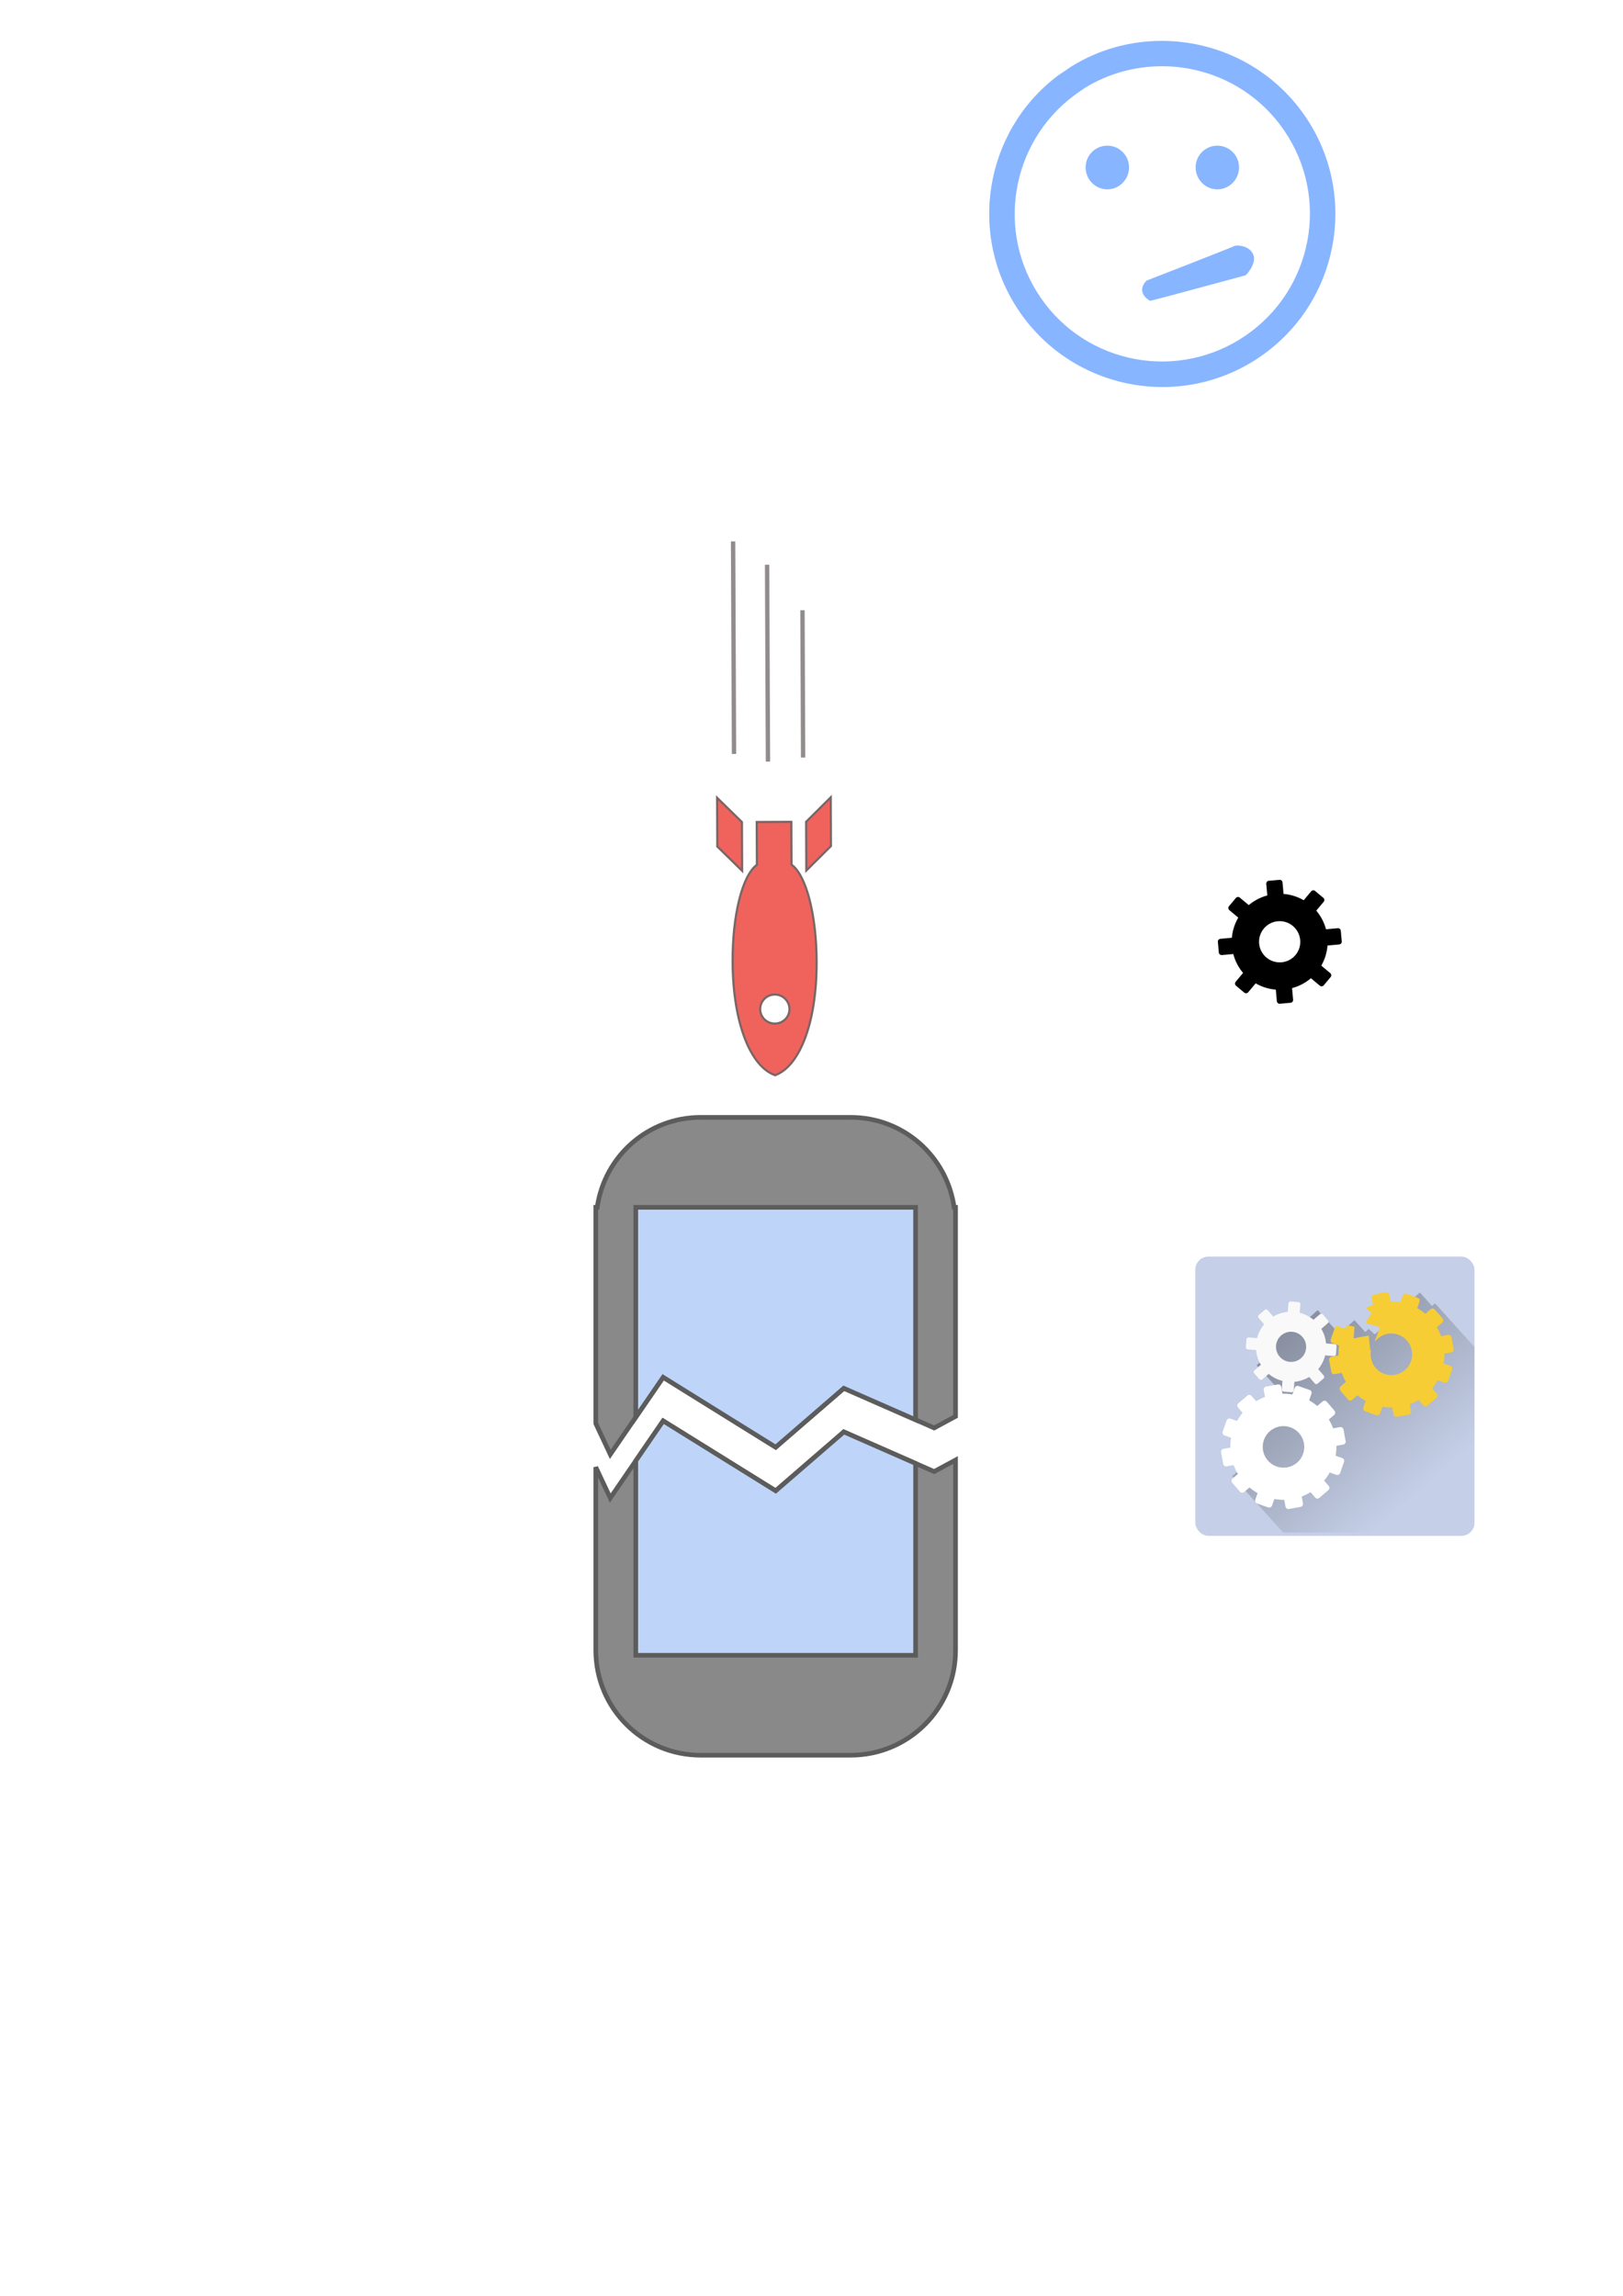 <?xml version="1.0" encoding="UTF-8" standalone="no"?>
<!-- Created with Inkscape (http://www.inkscape.org/) -->

<svg
   xmlns:dc="http://purl.org/dc/elements/1.1/"
   xmlns:cc="http://creativecommons.org/ns#"
   xmlns:rdf="http://www.w3.org/1999/02/22-rdf-syntax-ns#"
   xmlns:svg="http://www.w3.org/2000/svg"
   xmlns="http://www.w3.org/2000/svg"
   xmlns:xlink="http://www.w3.org/1999/xlink"
   xmlns:sodipodi="http://sodipodi.sourceforge.net/DTD/sodipodi-0.dtd"
   xmlns:inkscape="http://www.inkscape.org/namespaces/inkscape"
   width="210mm"
   height="297mm"
   viewBox="0 0 744.094 1052.362"
   id="svg4669"
   version="1.1"
   inkscape:version="0.91 r13725"
   sodipodi:docname="error.svg">
  <defs
     id="defs4671">
    <linearGradient
       inkscape:collect="always"
       id="linearGradient10609">
      <stop
         style="stop-color:#000000;stop-opacity:0.333"
         offset="0"
         id="stop10611" />
      <stop
         style="stop-color:#000000;stop-opacity:0;"
         offset="1"
         id="stop10613" />
    </linearGradient>
    <filter
       style="color-interpolation-filters:sRGB;"
       inkscape:label="Drop Shadow"
       id="filter8875">
      <feFlood
         flood-opacity="0.314"
         flood-color="rgb(0,0,0)"
         result="flood"
         id="feFlood8877" />
      <feComposite
         in="flood"
         in2="SourceGraphic"
         operator="in"
         result="composite1"
         id="feComposite8879" />
      <feGaussianBlur
         in="composite1"
         stdDeviation="4.7"
         result="blur"
         id="feGaussianBlur8881" />
      <feOffset
         dx="2"
         dy="2"
         result="offset"
         id="feOffset8883" />
      <feComposite
         in="SourceGraphic"
         in2="offset"
         operator="over"
         result="composite2"
         id="feComposite8885" />
    </filter>
    <filter
       style="color-interpolation-filters:sRGB;"
       inkscape:label="Drop Shadow"
       id="filter8940">
      <feFlood
         flood-opacity="0.275"
         flood-color="rgb(0,0,0)"
         result="flood"
         id="feFlood8942" />
      <feComposite
         in="flood"
         in2="SourceGraphic"
         operator="in"
         result="composite1"
         id="feComposite8944" />
      <feGaussianBlur
         in="composite1"
         stdDeviation="4.7"
         result="blur"
         id="feGaussianBlur8946" />
      <feOffset
         dx="2"
         dy="2"
         result="offset"
         id="feOffset8948" />
      <feComposite
         in="SourceGraphic"
         in2="offset"
         operator="over"
         result="composite2"
         id="feComposite8950" />
    </filter>
    <filter
       style="color-interpolation-filters:sRGB;"
       inkscape:label="Drop Shadow"
       id="filter9552">
      <feFlood
         flood-opacity="0.275"
         flood-color="rgb(0,0,0)"
         result="flood"
         id="feFlood9554" />
      <feComposite
         in="flood"
         in2="SourceGraphic"
         operator="in"
         result="composite1"
         id="feComposite9556" />
      <feGaussianBlur
         in="composite1"
         stdDeviation="1.3"
         result="blur"
         id="feGaussianBlur9558" />
      <feOffset
         dx="1.5"
         dy="1.5"
         result="offset"
         id="feOffset9560" />
      <feComposite
         in="SourceGraphic"
         in2="offset"
         operator="over"
         result="composite2"
         id="feComposite9562" />
    </filter>
    <filter
       style="color-interpolation-filters:sRGB;"
       inkscape:label="Drop Shadow"
       id="filter10177">
      <feFlood
         flood-opacity="0.733"
         flood-color="rgb(67,116,200)"
         result="flood"
         id="feFlood10179" />
      <feComposite
         in="flood"
         in2="SourceGraphic"
         operator="in"
         result="composite1"
         id="feComposite10181" />
      <feGaussianBlur
         in="composite1"
         stdDeviation="2.77556e-017"
         result="blur"
         id="feGaussianBlur10183" />
      <feOffset
         dx="-1.94289e-016"
         dy="1.5"
         result="offset"
         id="feOffset10185" />
      <feComposite
         in="SourceGraphic"
         in2="offset"
         operator="over"
         result="composite2"
         id="feComposite10187" />
    </filter>
    <filter
       style="color-interpolation-filters:sRGB;"
       inkscape:label="Drop Shadow"
       id="filter10566">
      <feFlood
         flood-opacity="0.745"
         flood-color="rgb(137,137,137)"
         result="flood"
         id="feFlood10568" />
      <feComposite
         in="flood"
         in2="SourceGraphic"
         operator="in"
         result="composite1"
         id="feComposite10570" />
      <feGaussianBlur
         in="composite1"
         stdDeviation="4"
         result="blur"
         id="feGaussianBlur10572" />
      <feOffset
         dx="-1.94289e-016"
         dy="3"
         result="offset"
         id="feOffset10574" />
      <feComposite
         in="SourceGraphic"
         in2="offset"
         operator="over"
         result="composite2"
         id="feComposite10576" />
    </filter>
    <filter
       style="color-interpolation-filters:sRGB;"
       inkscape:label="Drop Shadow"
       id="filter10595">
      <feFlood
         flood-opacity="0.745"
         flood-color="rgb(137,137,137)"
         result="flood"
         id="feFlood10597" />
      <feComposite
         in="flood"
         in2="SourceGraphic"
         operator="in"
         result="composite1"
         id="feComposite10599" />
      <feGaussianBlur
         in="composite1"
         stdDeviation="4"
         result="blur"
         id="feGaussianBlur10601" />
      <feOffset
         dx="-1.94289e-016"
         dy="3"
         result="offset"
         id="feOffset10603" />
      <feComposite
         in="SourceGraphic"
         in2="offset"
         operator="over"
         result="composite2"
         id="feComposite10605" />
    </filter>
    <linearGradient
       inkscape:collect="always"
       xlink:href="#linearGradient10609"
       id="linearGradient10615-1"
       x1="511.699"
       y1="499.511"
       x2="510.057"
       y2="602.859"
       gradientUnits="userSpaceOnUse"
       gradientTransform="matrix(0.928,-0.838,0.67,0.742,-226.469,664.003)" />
    <filter
       style="color-interpolation-filters:sRGB"
       inkscape:label="Drop Shadow"
       id="filter10177-9">
      <feFlood
         flood-opacity="0.733"
         flood-color="rgb(67,116,200)"
         result="flood"
         id="feFlood10179-3" />
      <feComposite
         in="flood"
         in2="SourceGraphic"
         operator="in"
         result="composite1"
         id="feComposite10181-2" />
      <feGaussianBlur
         in="composite1"
         stdDeviation="2.77556e-017"
         result="blur"
         id="feGaussianBlur10183-4" />
      <feOffset
         dx="-1.94289e-016"
         dy="1.5"
         result="offset"
         id="feOffset10185-1" />
      <feComposite
         in="SourceGraphic"
         in2="offset"
         operator="over"
         result="composite2"
         id="feComposite10187-9" />
    </filter>
    <filter
       style="color-interpolation-filters:sRGB"
       inkscape:label="Drop Shadow"
       id="filter10177-8">
      <feFlood
         flood-opacity="0.733"
         flood-color="rgb(67,116,200)"
         result="flood"
         id="feFlood10179-8" />
      <feComposite
         in="flood"
         in2="SourceGraphic"
         operator="in"
         result="composite1"
         id="feComposite10181-0" />
      <feGaussianBlur
         in="composite1"
         stdDeviation="2.77556e-017"
         result="blur"
         id="feGaussianBlur10183-6" />
      <feOffset
         dx="-1.94289e-016"
         dy="1.5"
         result="offset"
         id="feOffset10185-3" />
      <feComposite
         in="SourceGraphic"
         in2="offset"
         operator="over"
         result="composite2"
         id="feComposite10187-6" />
    </filter>
    <filter
       style="color-interpolation-filters:sRGB"
       inkscape:label="Drop Shadow"
       id="filter10177-82">
      <feFlood
         flood-opacity="0.733"
         flood-color="rgb(67,116,200)"
         result="flood"
         id="feFlood10179-83" />
      <feComposite
         in="flood"
         in2="SourceGraphic"
         operator="in"
         result="composite1"
         id="feComposite10181-1" />
      <feGaussianBlur
         in="composite1"
         stdDeviation="2.77556e-017"
         result="blur"
         id="feGaussianBlur10183-40" />
      <feOffset
         dx="-1.94289e-016"
         dy="1.5"
         result="offset"
         id="feOffset10185-0" />
      <feComposite
         in="SourceGraphic"
         in2="offset"
         operator="over"
         result="composite2"
         id="feComposite10187-8" />
    </filter>
  </defs>
  <sodipodi:namedview
     id="base"
     pagecolor="#ffffff"
     bordercolor="#666666"
     borderopacity="1.0"
     inkscape:pageopacity="0.0"
     inkscape:pageshadow="2"
     inkscape:zoom="1.979899"
     inkscape:cx="503.27112"
     inkscape:cy="405.43514"
     inkscape:document-units="px"
     inkscape:current-layer="layer1"
     showgrid="false"
     inkscape:snap-bbox="true"
     inkscape:bbox-nodes="true"
     inkscape:snap-bbox-edge-midpoints="true"
     inkscape:snap-bbox-midpoints="true"
     inkscape:snap-center="true"
     inkscape:window-width="1304"
     inkscape:window-height="745"
     inkscape:window-x="54"
     inkscape:window-y="-8"
     inkscape:window-maximized="1"
     inkscape:object-nodes="true"
     inkscape:snap-intersection-paths="true"
     inkscape:snap-object-midpoints="true"
     inkscape:bbox-paths="true"
     inkscape:snap-global="true"
     inkscape:snap-smooth-nodes="true" />
  <g
     inkscape:label="Layer 1"
     inkscape:groupmode="layer"
     id="layer1">
    <path
       id="path11493"
       style="display:inline;fill:#88b5ff;fill-opacity:1;stroke:none;enable-background:new"
       d="m 566.847,112.566 c -0.618,0.035 -0.995,0.17 -0.995,0.224 0,0.203 -39.887,15.747 -40.152,15.817 -3.867,3.764 -1.745,7.533 1.659,9.291 0.191,0.099 43.802,-11.725 43.802,-11.725 0,0 5.55,-5.617 3.208,-9.955 -1.757,-3.253 -5.666,-3.738 -7.522,-3.65 z M 558.109,66.773 c -5.516,0 -9.955,4.444 -9.955,9.955 0,5.512 4.439,10.066 9.955,10.066 5.517,0 9.955,-4.554 9.955,-10.066 0,-5.511 -4.438,-9.955 -9.955,-9.955 z m -50.439,0 c -5.517,0 -9.955,4.444 -9.955,9.955 0,5.512 4.438,10.066 9.955,10.066 5.517,0 9.955,-4.554 9.955,-10.066 0,-5.511 -4.439,-9.955 -9.955,-9.955 z m 24.214,-48.027 c -13.876,0.126 -27.785,3.82 -40.365,11.525 -1.154,0.709 -2.298,1.549 -3.428,2.322 -1.129,0.774 -2.352,1.505 -3.43,2.324 -33.376,25.43 -41.207,72.975 -17.256,107.957 24.726,36.11 74.138,45.431 110.281,20.684 36.143,-24.747 45.408,-74.168 20.684,-110.279 -14.97,-21.863 -39.063,-33.893 -63.713,-34.512 -0.924,-0.023 -1.848,-0.03 -2.773,-0.021 z m 0.184,11.619 c 0.791,-0.008 1.581,-0.002 2.371,0.018 21.056,0.517 41.533,10.761 54.311,29.422 21.104,30.822 13.152,72.897 -17.697,94.02 -30.85,21.123 -72.916,13.345 -94.021,-17.477 -20.444,-29.858 -13.666,-70.43 14.822,-92.139 0.917,-0.701 1.801,-1.332 2.766,-1.992 0.964,-0.66 1.889,-1.388 2.875,-1.99 10.738,-6.577 22.71,-9.747 34.574,-9.861 z"
       inkscape:connector-curvature="0" />
    <g
       id="g8952"
       transform="matrix(0.764,-0.646,0.646,0.764,-311.274,386.659)">
      <path
         d="m 438.265,509.253 c 10.732,4.092 29.627,-5.39 48.209,-27.553 13.688,-16.327 21.826,-33.165 19.818,-41.255 l 12.588,-15.015 -12.143,-10.18 -12.588,15.015 c -8.316,-0.566 -23.477,10.385 -37.165,26.712 -18.581,22.164 -24.622,42.423 -18.72,52.277 z m 15.187,-18.114 c -2.853,-2.392 -3.252,-6.582 -0.894,-9.394 2.357,-2.812 6.598,-3.204 9.45,-0.812 2.853,2.392 3.207,6.635 0.849,9.447 -2.357,2.812 -6.553,3.15 -9.406,0.759 z m 56.297,-44.248 15.841,-1.278 14.335,-17.099 -15.841,1.278 z m -22.55,-18.906 14.335,-17.099 -1.506,-15.821 -14.335,17.099 z"
         id="path8109"
         style="display:inline;fill:#f0635d;fill-opacity:1;fill-rule:nonzero;stroke:#7a6666;filter:url(#filter8940);enable-background:new;stroke-opacity:1"
         inkscape:connector-curvature="0" />
      <g
         transform="matrix(0.766,0.642,-0.642,0.766,447.895,-99.776)"
         style="fill:none;fill-opacity:1;stroke:#928c8c;stroke-width:2;stroke-miterlimit:4;stroke-dasharray:none;stroke-opacity:1"
         id="g8417">
        <path
           style="fill:none;fill-opacity:1;fill-rule:evenodd;stroke:#928c8c;stroke-width:2;stroke-linecap:butt;stroke-linejoin:miter;stroke-miterlimit:4;stroke-dasharray:none;stroke-opacity:1"
           d="m 400.33,327.918 0,-67.543"
           id="path7024"
           inkscape:connector-curvature="0" />
        <path
           style="fill:none;fill-opacity:1;fill-rule:evenodd;stroke:#928c8c;stroke-width:2;stroke-linecap:butt;stroke-linejoin:miter;stroke-miterlimit:4;stroke-dasharray:none;stroke-opacity:1"
           d="m 384.202,329.711 0,-90.256"
           id="path7026"
           inkscape:connector-curvature="0" />
        <path
           style="fill:none;fill-opacity:1;fill-rule:evenodd;stroke:#928c8c;stroke-width:2;stroke-linecap:butt;stroke-linejoin:miter;stroke-miterlimit:4;stroke-dasharray:none;stroke-opacity:1"
           d="m 368.657,326.124 0,-97.429"
           id="path7028"
           inkscape:connector-curvature="0" />
      </g>
    </g>
    <g
       id="g8433"
       style="filter:url(#filter8875)">
      <g
         id="g8429">
        <path
           style="display:inline;fill:#898989;fill-opacity:1;fill-rule:nonzero;stroke:#5c5c5c;enable-background:new;stroke-opacity:1;stroke-width:2.125;stroke-miterlimit:4;stroke-dasharray:none"
           d="m 436.086,667.248 -9.801,5.297 -41.418,-18.184 -31.246,27.008 -51.586,-32.059 -24.244,35.355 -6.637,-14.139 0,24.586 0,59.338 c 0,26.65 21.455,48.105 48.105,48.105 l 68.723,0 c 26.65,0 48.104,-21.455 48.104,-48.105 l 0,-86.826 z"
           id="path8411"
           inkscape:connector-curvature="0"
           sodipodi:nodetypes="ccccccccsssscc" />
        <path
           style="display:inline;fill:#bed5f9;fill-opacity:1;fill-rule:nonzero;stroke:#5c5c5c;enable-background:new;stroke-opacity:1;stroke-width:2.125;stroke-miterlimit:4;stroke-dasharray:none"
           d="m 417.762,668.803 -32.895,-14.441 -31.246,27.008 -51.586,-32.059 -12.553,18.307 0,89.127 128.279,0 z"
           id="path8408"
           inkscape:connector-curvature="0"
           sodipodi:nodetypes="cccccccc" />
      </g>
      <g
         transform="translate(0,-20)"
         inkscape:transform-center-y="-77.24219"
         inkscape:transform-center-x="82.46582"
         id="g8413">
        <path
           inkscape:connector-curvature="0"
           style="display:inline;fill:#898989;fill-opacity:1;fill-rule:nonzero;stroke:#5c5c5c;enable-background:new;stroke-opacity:1;stroke-width:2.125;stroke-miterlimit:4;stroke-dasharray:none"
           d="m 319.258,530.182 c -24.297,0.002 -44.12,17.887 -47.457,41.232 l -0.646,0 0,6.871 0,92.242 6.637,14.139 24.244,-35.355 51.586,32.059 31.246,-27.008 41.418,18.184 9.801,-5.297 0,-88.963 0,-6.871 -0.645,0 c -3.336,-23.347 -23.162,-41.232 -47.461,-41.232 l -68.719,0 -0.004,0 z"
           id="path8384" />
        <path
           inkscape:connector-curvature="0"
           style="display:inline;fill:#bed5f9;fill-opacity:1;fill-rule:nonzero;stroke:#5c5c5c;enable-background:new;stroke-opacity:1;stroke-width:2.125;stroke-miterlimit:4;stroke-dasharray:none"
           d="m 289.482,571.414 0,96.203 12.553,-18.307 51.586,32.059 31.246,-27.008 32.895,14.441 0,-97.389 -128.279,0 z"
           id="path7257" />
      </g>
    </g>
    <path
       id="path8016-3-7"
       style="display:inline;fill:#000000;fill-opacity:1;fill-rule:nonzero;stroke:none;enable-background:new"
       d="m 580.636,438.926 c -4.004,-3.341 -4.54,-9.279 -1.199,-13.283 3.341,-4.004 9.279,-4.54 13.283,-1.199 4.004,3.341 4.572,9.306 1.232,13.31 -3.341,4.004 -9.311,4.513 -13.315,1.172 z m -10.152,16.095 c 0.531,0.443 1.343,0.337 1.822,-0.237 l 2.05,-2.457 1.321,-1.583 a 22,22.027 39.84 0 0 9.242,2.886 l 0.185,2.053 0.286,3.188 c 0.067,0.743 0.675,1.291 1.364,1.229 l 4.97,-0.449 c 0.688,-0.062 1.187,-0.712 1.12,-1.455 l -0.288,-3.186 -0.187,-2.073 a 22,22.027 39.84 0 0 8.642,-4.537 l 1.576,1.315 2.457,2.05 c 0.573,0.478 1.39,0.435 1.833,-0.095 l 3.196,-3.83 c 0.443,-0.531 0.338,-1.342 -0.235,-1.82 l -2.457,-2.05 -1.613,-1.346 a 22,22.027 39.84 0 0 2.854,-9.212 l 2.114,-0.191 3.186,-0.288 c 0.743,-0.067 1.293,-0.674 1.231,-1.362 l -0.449,-4.97 c -0.062,-0.688 -0.71,-1.189 -1.453,-1.121 l -3.188,0.29 -2.138,0.193 a 22,22.027 39.84 0 0 -4.451,-8.533 l 1.307,-1.566 2.049,-2.455 c 0.478,-0.573 0.437,-1.392 -0.094,-1.835 l -3.83,-3.196 c -0.531,-0.443 -1.343,-0.337 -1.822,0.237 l -2.049,2.455 -1.322,1.585 a 22,22.027 39.84 0 0 -9.242,-2.889 l -0.185,-2.053 -0.288,-3.186 c -0.067,-0.743 -0.675,-1.291 -1.364,-1.229 l -4.967,0.448 c -0.688,0.062 -1.19,0.712 -1.123,1.455 l 0.288,3.186 0.188,2.077 a 22,22.027 39.84 0 0 -8.502,4.418 l -1.602,-1.336 -2.457,-2.05 c -0.573,-0.478 -1.39,-0.435 -1.833,0.095 l -3.196,3.83 c -0.443,0.531 -0.338,1.342 0.235,1.82 l 2.457,2.05 1.594,1.33 a 22,22.027 39.84 0 0 -2.945,9.237 l -2.005,0.181 -3.186,0.288 c -0.743,0.067 -1.291,0.676 -1.229,1.364 l 0.447,4.969 c 0.062,0.688 0.71,1.189 1.453,1.122 l 3.186,-0.288 1.995,-0.18 a 22,22.027 39.84 0 0 4.483,8.657 l -1.305,1.564 -2.05,2.457 c -0.478,0.573 -0.437,1.392 0.094,1.835 l 3.83,3.196 z"
       inkscape:connector-curvature="0" />
    <g
       id="g3420">
      <rect
         rx="6"
         y="574.502"
         x="548.015"
         height="128"
         width="128"
         id="rect9832"
         style="color:#000000;clip-rule:nonzero;display:inline;overflow:visible;visibility:visible;opacity:1;isolation:auto;mix-blend-mode:normal;color-interpolation:sRGB;color-interpolation-filters:linearRGB;solid-color:#000000;solid-opacity:1;fill:#c5cfe7;fill-opacity:1;fill-rule:nonzero;stroke:none;stroke-width:0.375;stroke-linecap:butt;stroke-linejoin:miter;stroke-miterlimit:4;stroke-dasharray:none;stroke-dashoffset:0;stroke-opacity:1;filter:url(#filter10177);color-rendering:auto;image-rendering:auto;shape-rendering:auto;text-rendering:auto;enable-background:new" />
      <path
         sodipodi:nodetypes="ccccccccccccccccccccccccccc"
         inkscape:connector-curvature="0"
         id="rect10607-7"
         d="m 650.932,592.439 -12.264,11.08 0.283,0.312 -8.648,7.812 0.043,0.057 -2.852,-2.512 -1.561,1.41 -4.945,-5.473 -6.98,6.307 -9.9,-10.906 -7.098,6.412 -3.193,-3.535 -13.492,12.188 3.195,3.535 -7.414,6.699 15.482,17.033 -20.254,18.297 4.838,5.355 -11.229,10.143 23.352,25.848 57.512,0 30.208,4.3e-4 9.7e-4,-22.764 0,-62.291 -18.115,-20.053 -1.373,1.24 z"
         style="color:#000000;clip-rule:nonzero;display:inline;overflow:visible;visibility:visible;opacity:1;isolation:auto;mix-blend-mode:normal;color-interpolation:sRGB;color-interpolation-filters:linearRGB;solid-color:#000000;solid-opacity:1;fill:url(#linearGradient10615-1);fill-opacity:1;fill-rule:nonzero;stroke:none;stroke-width:0.375;stroke-linecap:butt;stroke-linejoin:miter;stroke-miterlimit:4;stroke-dasharray:none;stroke-dashoffset:0;stroke-opacity:1;color-rendering:auto;image-rendering:auto;shape-rendering:auto;text-rendering:auto;enable-background:new" />
      <g
         style="filter:url(#filter10595)"
         id="g10590">
        <path
           inkscape:connector-curvature="0"
           style="display:inline;fill:#ffffff;fill-opacity:1;fill-rule:nonzero;stroke:none;stroke-width:0.375;stroke-miterlimit:4;stroke-dasharray:none;stroke-opacity:1;enable-background:new"
           id="path8016"
           d="m 568.479,680.783 c 0.49,0.572 1.344,0.638 1.916,0.148 l 2.451,-2.099 c 1.176,0.98 2.41,1.85 3.716,2.576 l -1.047,3.021 c -0.25,0.71 0.119,1.5 0.828,1.751 l 5.103,1.78 c 0.71,0.25 1.5,-0.119 1.751,-0.828 l 1.047,-3.021 c 1.496,0.257 3.001,0.403 4.518,0.379 l 0.602,3.119 c 0.138,0.74 0.863,1.226 1.603,1.088 l 5.316,-0.975 c 0.74,-0.138 1.226,-0.862 1.088,-1.603 l -0.57,-3.146 c 1.411,-0.52 2.748,-1.18 4.068,-1.975 l 2.099,2.451 c 0.49,0.572 1.344,0.638 1.916,0.148 l 4.128,-3.536 c 0.572,-0.49 0.638,-1.344 0.148,-1.916 l -2.099,-2.451 c 0.98,-1.176 1.85,-2.409 2.576,-3.716 l 3.021,1.047 c 0.71,0.25 1.5,-0.119 1.751,-0.828 l 1.78,-5.103 c 0.25,-0.71 -0.118,-1.5 -0.828,-1.751 l -3.021,-1.047 c 0.257,-1.496 0.376,-3.032 0.352,-4.551 l 3.146,-0.57 c 0.74,-0.138 1.226,-0.863 1.088,-1.603 l -0.975,-5.316 c -0.138,-0.74 -0.862,-1.226 -1.603,-1.088 l -3.146,0.57 c -0.517,-1.403 -1.187,-2.755 -1.975,-4.068 l 2.451,-2.099 c 0.572,-0.49 0.638,-1.344 0.148,-1.916 l -3.536,-4.128 c -0.49,-0.572 -1.344,-0.638 -1.916,-0.148 l -2.451,2.099 c -1.176,-0.98 -2.409,-1.85 -3.716,-2.576 l 1.047,-3.021 c 0.25,-0.71 -0.119,-1.5 -0.828,-1.751 l -5.103,-1.78 c -0.71,-0.25 -1.5,0.119 -1.751,0.828 l -1.047,3.021 c -1.496,-0.257 -3.032,-0.376 -4.551,-0.352 l -0.57,-3.146 c -0.138,-0.74 -0.863,-1.226 -1.603,-1.088 l -5.316,0.975 c -0.74,0.138 -1.226,0.862 -1.088,1.603 l 0.57,3.146 c -1.403,0.517 -2.755,1.187 -4.068,1.975 l -2.099,-2.451 c -0.49,-0.572 -1.344,-0.638 -1.916,-0.148 l -4.128,3.536 c -0.572,0.49 -0.638,1.344 -0.148,1.916 l 2.099,2.451 c -0.988,1.182 -1.846,2.401 -2.576,3.716 l -3.021,-1.047 c -0.71,-0.25 -1.5,0.119 -1.751,0.828 l -1.78,5.103 c -0.25,0.71 0.118,1.5 0.828,1.751 l 2.989,1.074 c -0.257,1.496 -0.344,3.005 -0.319,4.523 l -3.146,0.57 c -0.74,0.138 -1.226,0.863 -1.088,1.603 l 0.975,5.316 c 0.138,0.74 0.862,1.226 1.603,1.088 l 3.146,-0.57 c 0.517,1.403 1.187,2.755 1.975,4.068 l -2.451,2.099 c -0.572,0.49 -0.638,1.344 -0.148,1.916 l 3.536,4.128 z m 12.736,-14.375 c -3.422,-3.995 -2.958,-9.991 1.036,-13.412 3.995,-3.422 9.991,-2.958 13.412,1.036 3.421,3.994 2.986,10.023 -1.009,13.445 -3.994,3.421 -10.018,2.926 -13.44,-1.069 z" />
        <path
           id="path8016-3"
           style="color:#000000;clip-rule:nonzero;display:inline;overflow:visible;visibility:visible;opacity:1;isolation:auto;mix-blend-mode:normal;color-interpolation:sRGB;color-interpolation-filters:linearRGB;solid-color:#000000;solid-opacity:1;fill:#f9f9f9;fill-opacity:1;fill-rule:nonzero;stroke:none;stroke-width:0.375;stroke-linecap:butt;stroke-linejoin:miter;stroke-miterlimit:4;stroke-dasharray:none;stroke-dashoffset:0;stroke-opacity:1;color-rendering:auto;image-rendering:auto;shape-rendering:auto;text-rendering:auto;enable-background:new"
           d="m 586.671,618.851 c -2.483,-2.899 -2.147,-7.251 0.752,-9.735 2.899,-2.483 7.251,-2.147 9.735,0.752 2.483,2.899 2.167,7.275 -0.732,9.758 -2.899,2.483 -7.271,2.124 -9.755,-0.776 z m -9.289,10.382 c 0.329,0.384 0.929,0.407 1.344,0.051 l 1.779,-1.524 1.146,-0.982 a 16.105,16.125 49.418 0 0 6.32,3.209 l -0.116,1.504 -0.182,2.336 c -0.042,0.545 0.33,1.014 0.835,1.053 l 3.642,0.281 c 0.504,0.039 0.943,-0.369 0.985,-0.914 l 0.18,-2.335 0.117,-1.519 a 16.105,16.125 49.418 0 0 6.791,-2.222 l 0.977,1.141 1.524,1.779 c 0.355,0.415 0.95,0.484 1.335,0.155 l 2.774,-2.376 c 0.384,-0.329 0.408,-0.927 0.052,-1.342 l -1.524,-1.779 -1,-1.168 a 16.105,16.125 49.418 0 0 3.182,-6.302 l 1.549,0.12 2.335,0.18 c 0.545,0.042 1.016,-0.329 1.054,-0.833 l 0.281,-3.642 c 0.039,-0.504 -0.368,-0.944 -0.913,-0.987 l -2.337,-0.179 -1.567,-0.121 a 16.105,16.125 49.418 0 0 -2.174,-6.702 l 1.134,-0.971 1.778,-1.523 c 0.415,-0.355 0.485,-0.952 0.156,-1.336 l -2.376,-2.774 c -0.329,-0.384 -0.929,-0.407 -1.344,-0.051 l -1.778,1.523 -1.148,0.983 a 16.105,16.125 49.418 0 0 -6.32,-3.211 l 0.116,-1.504 0.18,-2.335 c 0.042,-0.545 -0.33,-1.014 -0.835,-1.053 l -3.64,-0.281 c -0.504,-0.039 -0.946,0.369 -0.988,0.914 l -0.18,2.335 -0.118,1.522 a 16.105,16.125 49.418 0 0 -6.675,2.153 l -0.993,-1.16 -1.524,-1.779 c -0.355,-0.415 -0.95,-0.484 -1.335,-0.155 l -2.774,2.376 c -0.384,0.329 -0.408,0.927 -0.052,1.342 l 1.524,1.779 0.989,1.154 a 16.105,16.125 49.418 0 0 -3.251,6.309 l -1.469,-0.114 -2.335,-0.18 c -0.545,-0.042 -1.014,0.33 -1.053,0.835 l -0.283,3.641 c -0.039,0.504 0.368,0.944 0.913,0.987 l 2.335,0.18 1.462,0.113 a 16.105,16.125 49.418 0 0 2.182,6.796 l -1.133,0.97 -1.779,1.524 c -0.415,0.355 -0.485,0.952 -0.156,1.336 l 2.376,2.774 z"
           inkscape:connector-curvature="0" />
        <path
           style="display:inline;fill:#f6cd34;fill-opacity:1;fill-rule:nonzero;stroke:none;stroke-width:0.375;stroke-miterlimit:4;stroke-dasharray:none;stroke-opacity:1;enable-background:new"
           d="m 625.642,643.782 c 0.078,0.047 0.161,0.087 0.251,0.118 l 5.091,1.813 c 0.71,0.25 1.493,-0.133 1.743,-0.843 l 1.08,-3.009 c 1.473,0.254 2.979,0.35 4.51,0.324 l 0.592,3.172 c 0.138,0.74 0.846,1.224 1.586,1.085 l 5.343,-0.998 c 0.74,-0.138 1.225,-0.845 1.087,-1.585 l -0.594,-3.172 c 1.446,-0.53 2.799,-1.156 4.089,-1.93 l 2.094,2.417 c 0.49,0.572 1.358,0.648 1.929,0.158 l 4.093,-3.529 c 0.572,-0.49 0.648,-1.358 0.158,-1.929 l -2.052,-2.427 c 0.971,-1.167 1.801,-2.43 2.539,-3.756 l 3.009,1.08 c 0.71,0.25 1.494,-0.134 1.744,-0.844 l 1.813,-5.091 c 0.25,-0.71 -0.134,-1.493 -0.844,-1.744 l -3.01,-1.078 c 0.254,-1.473 0.35,-2.979 0.324,-4.51 l 3.172,-0.594 c 0.74,-0.138 1.225,-0.845 1.087,-1.585 l -0.998,-5.343 c -0.138,-0.74 -0.845,-1.225 -1.585,-1.087 l -3.174,0.593 c -0.529,-1.437 -1.161,-2.807 -1.93,-4.089 l 2.417,-2.092 c 0.572,-0.49 0.647,-1.36 0.157,-1.932 l -3.529,-4.093 c -0.49,-0.572 -1.359,-0.646 -1.93,-0.156 l -2.416,2.093 c -1.167,-0.971 -2.398,-1.85 -3.724,-2.587 l 1.037,-3.003 c 0.25,-0.71 -0.134,-1.491 -0.844,-1.741 l -5.092,-1.814 c -0.71,-0.25 -1.491,0.134 -1.741,0.844 l -1.08,3.009 c -1.482,-0.256 -2.97,-0.352 -4.51,-0.324 l -0.592,-3.171 c -0.138,-0.74 -0.845,-1.225 -1.585,-1.087 l -5.343,0.999 c -0.74,0.138 -1.225,0.845 -1.087,1.585 l 0.592,3.171 c -1.176,0.433 -2.303,0.941 -3.378,1.531 l 2.729,2.152 -2.824,4.573 6.712,2.041 -2.454,6.251 0.208,0.161 c 1.371,-1.707 3.326,-2.955 5.644,-3.388 5.17,-0.966 10.139,2.476 11.105,7.646 0.966,5.17 -2.434,10.131 -7.604,11.097 -5.17,0.966 -10.131,-2.434 -11.097,-7.604 -0.231,-1.234 -0.208,-2.459 0.023,-3.621 l -0.372,-0.068 -0.715,-6.677 -6.894,1.297 0.388,-5.36 -3.337,-0.632 c -0.346,0.523 -0.678,1.056 -0.982,1.601 l -3.009,-1.08 c -0.71,-0.25 -1.494,0.134 -1.744,0.844 l -1.813,5.091 c -0.25,0.71 0.135,1.492 0.845,1.742 l 3.009,1.08 c -0.254,1.473 -0.35,2.979 -0.324,4.51 l -3.174,0.593 c -0.74,0.138 -1.224,0.846 -1.085,1.586 l 0.998,5.343 c 0.138,0.74 0.846,1.224 1.586,1.085 l 3.171,-0.592 c 0.529,1.437 1.163,2.808 1.931,4.09 l -2.417,2.092 c -0.572,0.49 -0.648,1.36 -0.159,1.931 l 3.53,4.091 c 0.49,0.572 1.359,0.648 1.931,0.159 l 2.416,-2.093 c 1.167,0.971 2.439,1.841 3.766,2.579 l -1.08,3.009 c -0.219,0.621 0.048,1.299 0.594,1.626 z"
           id="path8016-9"
           inkscape:connector-curvature="0" />
      </g>
    </g>
  </g>
</svg>

